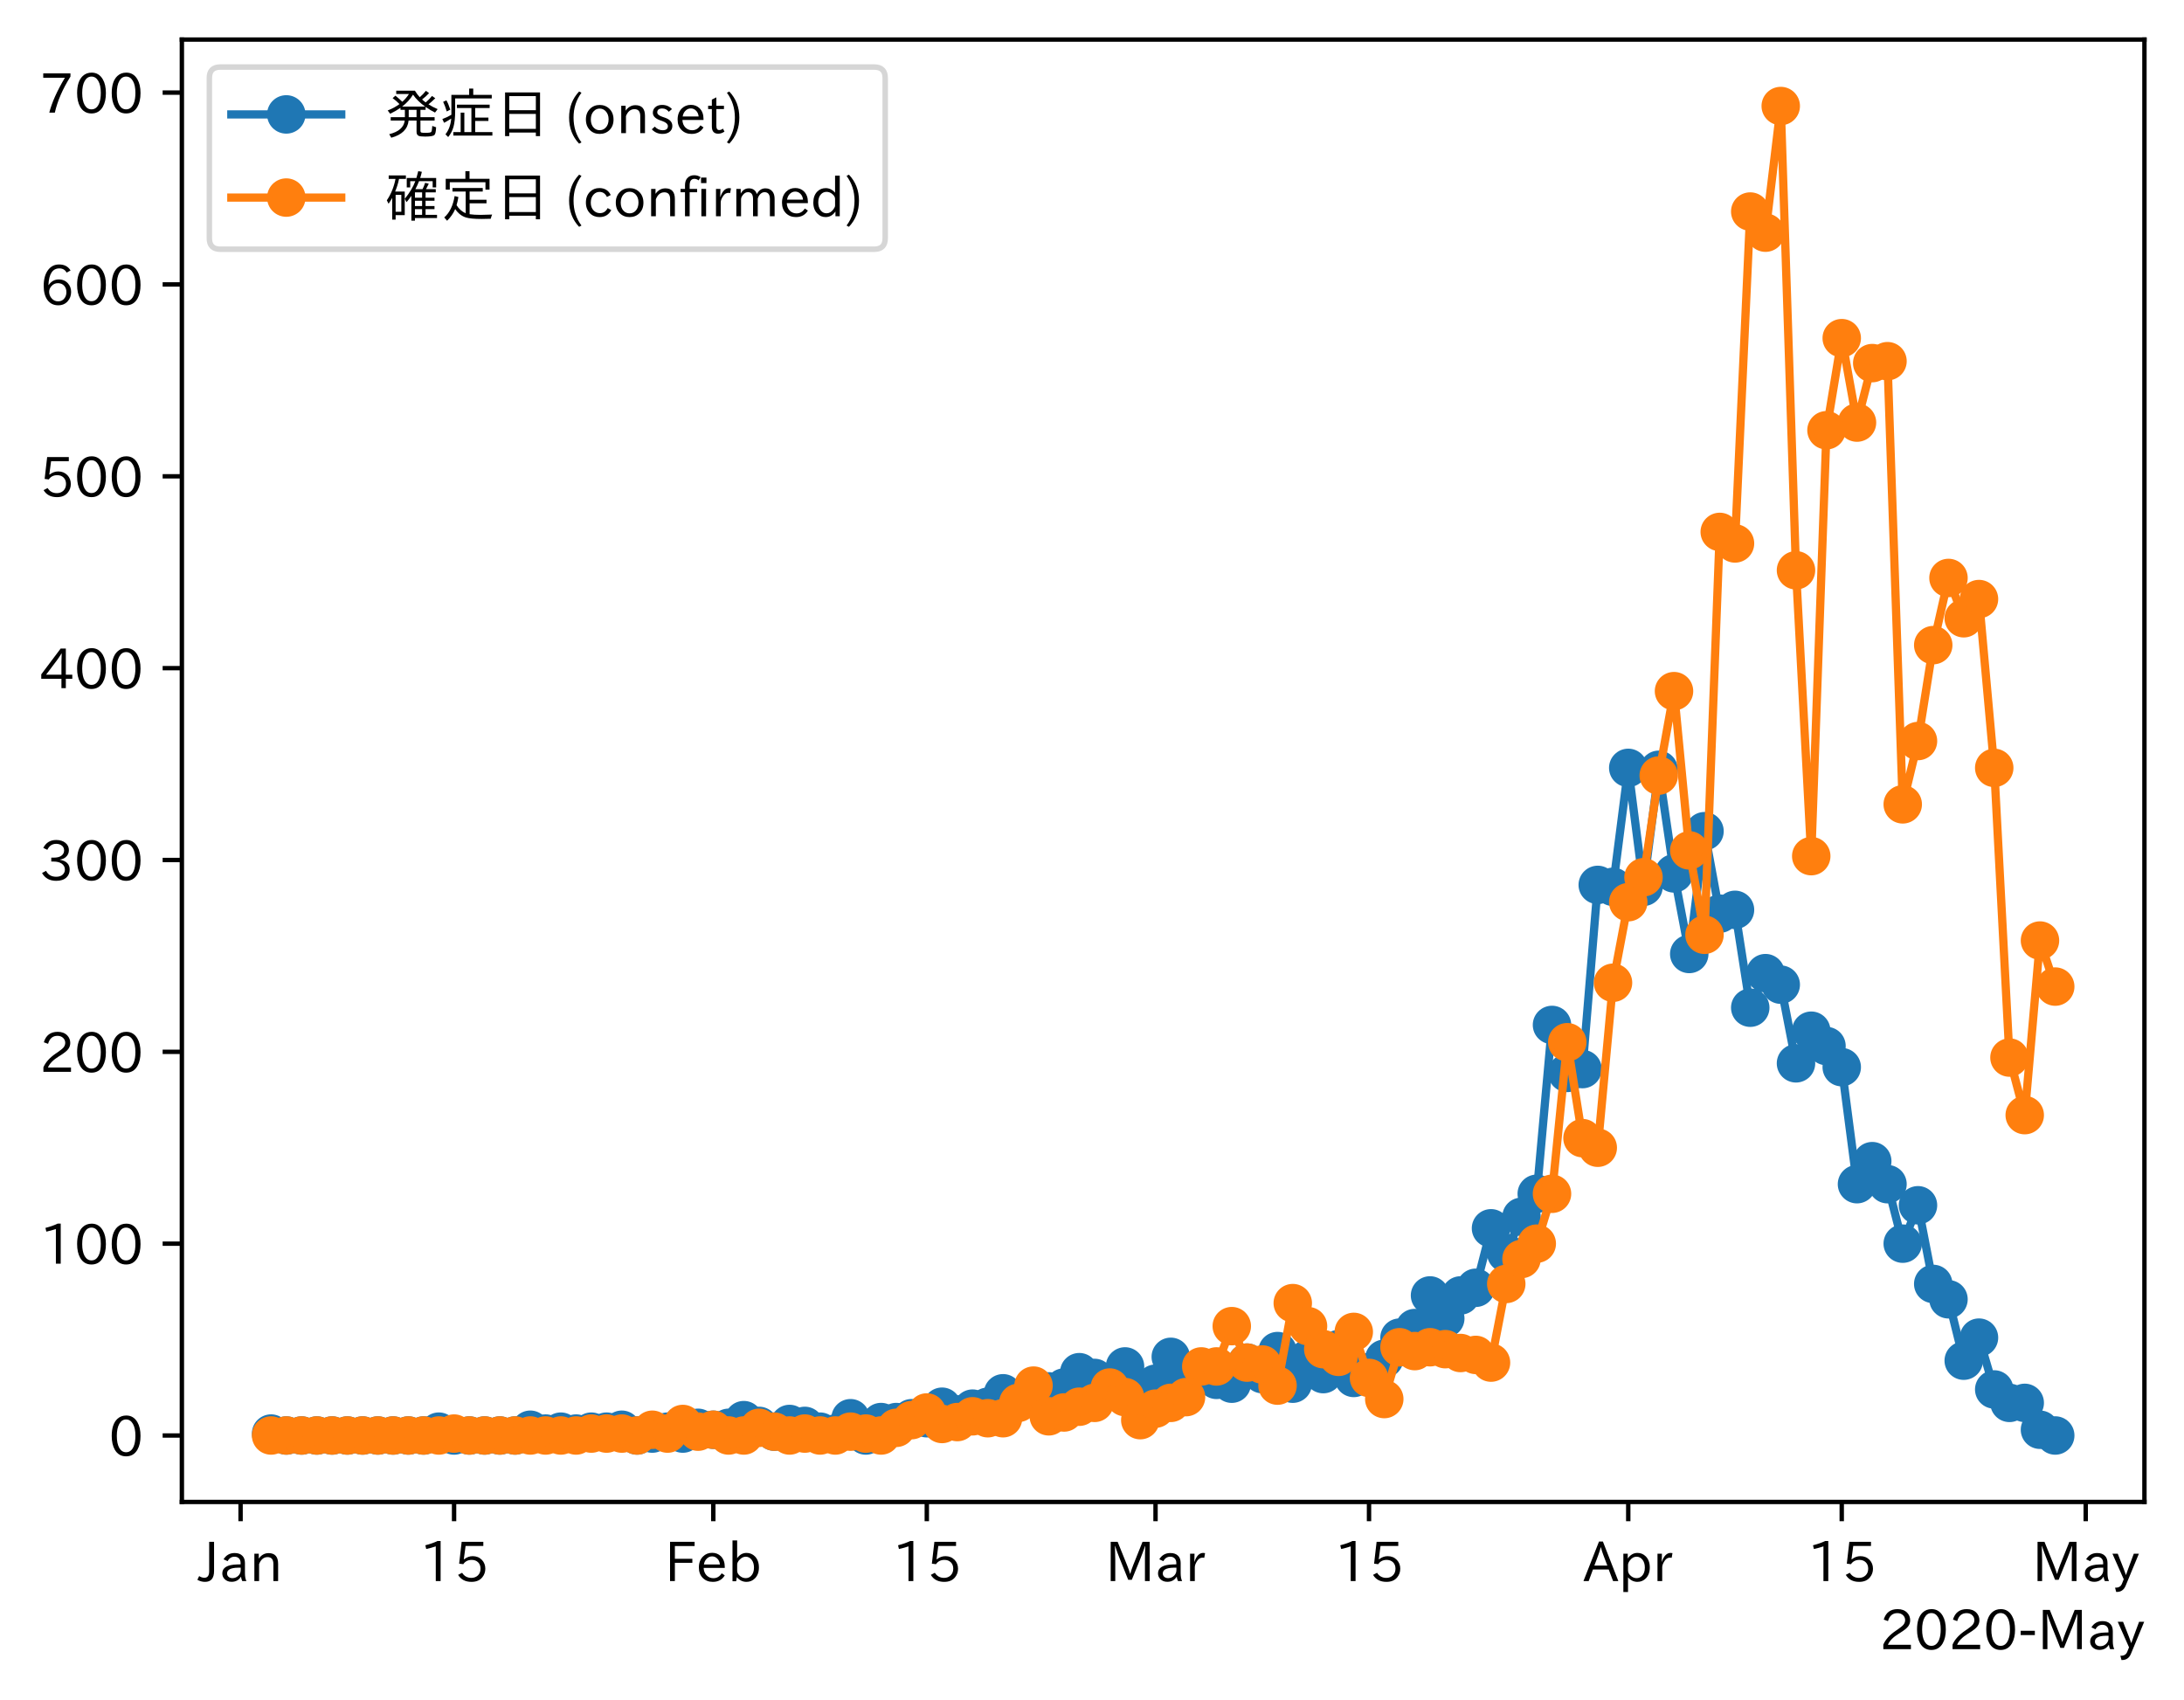 <?xml version="1.0" encoding="utf-8" standalone="no"?>
<!DOCTYPE svg PUBLIC "-//W3C//DTD SVG 1.1//EN"
  "http://www.w3.org/Graphics/SVG/1.1/DTD/svg11.dtd">
<!-- Created with matplotlib (https://matplotlib.org/) -->
<svg height="309.293pt" version="1.1" viewBox="0 0 397.415 309.293" width="397.415pt" xmlns="http://www.w3.org/2000/svg" xmlns:xlink="http://www.w3.org/1999/xlink">
 <defs>
  <style type="text/css">
*{stroke-linecap:butt;stroke-linejoin:round;}
  </style>
 </defs>
 <g id="figure_1">
  <g id="patch_1">
   <path d="M 0 309.293 
L 397.415 309.293 
L 397.415 0 
L 0 0 
z
" style="fill:#ffffff;"/>
  </g>
  <g id="axes_1">
   <g id="patch_2">
    <path d="M 33.095 273.312 
L 390.215 273.312 
L 390.215 7.2 
L 33.095 7.2 
z
" style="fill:#ffffff;"/>
   </g>
   <g id="matplotlib.axis_1">
    <g id="xtick_1">
     <g id="line2d_1">
      <defs>
       <path d="M 0 0 
L 0 3.5 
" id="me940fce3ab" style="stroke:#000000;stroke-width:0.8;"/>
      </defs>
      <g>
       <use style="stroke:#000000;stroke-width:0.8;" x="43.778" xlink:href="#me940fce3ab" y="273.312"/>
      </g>
     </g>
     <g id="text_1">
      <!-- Jan -->
      <defs>
       <path d="M 28.422 72.406 
L 28.422 19.281 
Q 28.422 -0.484 11.922 -0.484 
Q 4.734 -0.484 -1.953 3.266 
L 1.312 10.062 
Q 5.906 6.984 10.844 6.984 
Q 19.531 6.984 19.531 18.797 
L 19.531 72.406 
z
" id="IPAexGothic-74"/>
       <path d="M 49.312 0.984 
L 41.75 0.984 
Q 39.984 4.734 39.547 8.688 
L 39.203 8.688 
Q 33.547 -0.391 22.312 -0.391 
Q 14.594 -0.391 9.719 4.5 
Q 5.422 8.797 5.422 14.984 
Q 5.422 30.422 32.031 31.203 
L 38.719 31.391 
L 38.719 33.984 
Q 38.719 39.203 35.75 42.188 
Q 32.625 45.312 27.734 45.312 
Q 19.344 45.312 15.141 37.156 
L 7.719 40.578 
Q 14.656 52 27.938 52 
Q 37.109 52 42.047 46.875 
Q 46.625 42.281 46.625 33.891 
L 46.625 15.578 
Q 46.625 6.25 49.312 0.984 
z
M 38.922 25.391 
L 33.453 25.297 
Q 14.109 24.859 14.109 14.891 
Q 14.109 11.375 16.406 9.078 
Q 19.234 6.297 23.828 6.297 
Q 30.219 6.297 34.906 10.984 
Q 38.922 15.141 38.922 21 
z
" id="IPAexGothic-97"/>
       <path d="M 52 0.984 
L 43.406 0.984 
L 43.406 31.891 
Q 43.406 44.578 32.906 44.578 
Q 22.312 44.578 17.391 31.891 
L 17.391 0.984 
L 8.797 0.984 
L 8.797 50.781 
L 16.797 50.781 
L 16.797 41.797 
Q 23.828 51.812 34.719 51.812 
Q 52 51.812 52 32.375 
z
" id="IPAexGothic-110"/>
      </defs>
      <g transform="translate(36.11 287.803)scale(0.1 -0.1)">
       <use xlink:href="#IPAexGothic-74"/>
       <use x="37.988" xlink:href="#IPAexGothic-97"/>
       <use x="92.969" xlink:href="#IPAexGothic-110"/>
      </g>
     </g>
    </g>
    <g id="xtick_2">
     <g id="line2d_2">
      <g>
       <use style="stroke:#000000;stroke-width:0.8;" x="82.626" xlink:href="#me940fce3ab" y="273.312"/>
      </g>
     </g>
     <g id="text_2">
      <!-- 15 -->
      <defs>
       <path d="M 38.484 0.984 
L 29.688 0.984 
L 29.688 64.109 
Q 21.438 61.281 12.312 59.328 
L 10.688 66.109 
Q 23.734 69.391 32.906 73.922 
L 38.484 73.922 
z
" id="IPAexGothic-49"/>
       <path d="M 18.406 40.672 
Q 25.531 46.297 33.938 46.297 
Q 44 46.297 50.641 39.5 
Q 56.844 33.016 56.844 23.391 
Q 56.844 14.656 51.516 8.016 
Q 44.828 -0.484 31.734 -0.484 
Q 14.984 -0.484 7.328 12.25 
L 14.656 16.062 
Q 20.453 6.781 31.453 6.781 
Q 38.531 6.781 43.266 11.188 
Q 48.141 15.828 48.141 23.484 
Q 48.141 30.719 43.844 35.016 
Q 39.359 39.5 32.125 39.5 
Q 21.969 39.5 16.75 31.688 
L 9.234 32.672 
L 13.812 72.406 
L 53.219 72.406 
L 53.219 64.891 
L 20.953 64.891 
L 17.719 40.672 
z
" id="IPAexGothic-53"/>
      </defs>
      <g transform="translate(76.328 287.803)scale(0.1 -0.1)">
       <use xlink:href="#IPAexGothic-49"/>
       <use x="62.988" xlink:href="#IPAexGothic-53"/>
      </g>
     </g>
    </g>
    <g id="xtick_3">
     <g id="line2d_3">
      <g>
       <use style="stroke:#000000;stroke-width:0.8;" x="129.798" xlink:href="#me940fce3ab" y="273.312"/>
      </g>
     </g>
     <g id="text_3">
      <!-- Feb -->
      <defs>
       <path d="M 54.203 64.703 
L 18.312 64.703 
L 18.312 41.5 
L 50.094 41.5 
L 50.094 34.188 
L 18.312 34.188 
L 18.312 0.984 
L 9.516 0.984 
L 9.516 72.406 
L 54.203 72.406 
z
" id="IPAexGothic-70"/>
       <path d="M 13.484 24.906 
Q 13.922 16.266 18.891 11.281 
Q 23.969 6.203 31.203 6.203 
Q 40.719 6.203 46.297 15.094 
L 51.906 11.375 
Q 44.828 -0.484 30.172 -0.484 
Q 19.094 -0.484 11.969 6.594 
Q 4.781 13.812 4.781 25.641 
Q 4.781 38.188 12.312 45.703 
Q 19 52.391 29 52.391 
Q 38.422 52.391 44.781 46.188 
Q 51.906 38.969 51.906 26.906 
L 51.906 24.906 
z
M 43.062 31.203 
Q 42.328 37.984 38.281 41.891 
Q 34.281 45.906 28.812 45.906 
Q 22.469 45.906 17.969 40.484 
Q 14.891 36.812 13.969 31.203 
z
" id="IPAexGothic-101"/>
       <path d="M 17.578 42.672 
Q 24.219 52.203 34.672 52.203 
Q 43.562 52.203 49.859 45.906 
Q 57.172 38.578 57.172 25.688 
Q 57.172 13.094 49.859 5.812 
Q 43.562 -0.484 34.469 -0.484 
Q 24.359 -0.484 17 8.062 
L 15.766 0.688 
L 9.078 0.688 
L 9.078 74.906 
L 17.578 74.906 
z
M 17.578 31.203 
L 17.578 19.578 
Q 17.578 13.875 23.875 9.375 
Q 28.172 6.297 33.109 6.297 
Q 38.875 6.297 42.875 10.297 
Q 48.188 15.766 48.188 25.484 
Q 48.188 34.281 43.797 39.891 
Q 39.453 45.312 33.203 45.312 
Q 27.484 45.312 22.469 40.281 
Q 17.578 35.406 17.578 31.203 
z
" id="IPAexGothic-98"/>
      </defs>
      <g transform="translate(120.975 287.803)scale(0.1 -0.1)">
       <use xlink:href="#IPAexGothic-70"/>
       <use x="57.178" xlink:href="#IPAexGothic-101"/>
       <use x="114.062" xlink:href="#IPAexGothic-98"/>
      </g>
     </g>
    </g>
    <g id="xtick_4">
     <g id="line2d_4">
      <g>
       <use style="stroke:#000000;stroke-width:0.8;" x="168.646" xlink:href="#me940fce3ab" y="273.312"/>
      </g>
     </g>
     <g id="text_4">
      <!-- 15 -->
      <g transform="translate(162.347 287.803)scale(0.1 -0.1)">
       <use xlink:href="#IPAexGothic-49"/>
       <use x="62.988" xlink:href="#IPAexGothic-53"/>
      </g>
     </g>
    </g>
    <g id="xtick_5">
     <g id="line2d_5">
      <g>
       <use style="stroke:#000000;stroke-width:0.8;" x="210.268" xlink:href="#me940fce3ab" y="273.312"/>
      </g>
     </g>
     <g id="text_5">
      <!-- Mar -->
      <defs>
       <path d="M 80.422 0.984 
L 71.828 0.984 
L 71.828 39.594 
Q 71.828 51.266 72.406 64.594 
L 72.016 64.594 
Q 68.062 53.266 63.531 41.797 
L 47.906 3.266 
L 41.406 3.266 
L 25.641 42.578 
Q 20.75 54.781 17.625 64.703 
L 17.234 64.703 
Q 17.828 48.922 17.828 39.891 
L 17.828 0.984 
L 9.516 0.984 
L 9.516 72.406 
L 22.125 72.406 
L 39.109 30.375 
Q 42.141 23 44.828 14.156 
L 45.125 14.156 
Q 47.312 22.125 50.531 30.172 
L 67.438 72.406 
L 80.422 72.406 
z
" id="IPAexGothic-77"/>
       <path d="M 36.078 51.812 
L 34.578 43.266 
Q 32.906 43.609 31.594 43.609 
Q 25.828 43.609 22.078 38.188 
Q 17.391 31.344 17.391 26.172 
L 17.391 0.984 
L 8.797 0.984 
L 8.797 50.781 
L 16.891 50.781 
L 16.5 35.984 
L 16.703 35.984 
Q 22.219 52.203 32.766 52.203 
Q 34.469 52.203 36.078 51.812 
z
" id="IPAexGothic-114"/>
      </defs>
      <g transform="translate(201.159 287.803)scale(0.1 -0.1)">
       <use xlink:href="#IPAexGothic-77"/>
       <use x="90.186" xlink:href="#IPAexGothic-97"/>
       <use x="145.166" xlink:href="#IPAexGothic-114"/>
      </g>
     </g>
    </g>
    <g id="xtick_6">
     <g id="line2d_6">
      <g>
       <use style="stroke:#000000;stroke-width:0.8;" x="249.115" xlink:href="#me940fce3ab" y="273.312"/>
      </g>
     </g>
     <g id="text_6">
      <!-- 15 -->
      <g transform="translate(242.817 287.803)scale(0.1 -0.1)">
       <use xlink:href="#IPAexGothic-49"/>
       <use x="62.988" xlink:href="#IPAexGothic-53"/>
      </g>
     </g>
    </g>
    <g id="xtick_7">
     <g id="line2d_7">
      <g>
       <use style="stroke:#000000;stroke-width:0.8;" x="296.287" xlink:href="#me940fce3ab" y="273.312"/>
      </g>
     </g>
     <g id="text_7">
      <!-- Apr -->
      <defs>
       <path d="M 63.375 0.984 
L 53.812 0.984 
L 45.906 22.016 
L 17.188 22.016 
L 9.422 0.984 
L -0.094 0.984 
L 28.219 72.906 
L 35.297 72.906 
z
M 43.406 29.109 
L 36.188 48.094 
Q 33.203 56.062 31.688 62.5 
L 31.391 62.5 
Q 29.641 55.672 26.812 48.094 
L 19.734 29.109 
z
" id="IPAexGothic-65"/>
       <path d="M 16.797 42 
Q 23.828 52.203 34.469 52.203 
Q 43.266 52.203 49.562 45.906 
Q 56.891 38.578 56.891 25.688 
Q 56.891 13.141 49.656 5.812 
Q 43.359 -0.484 34.375 -0.484 
Q 24.516 -0.484 17.281 7.766 
L 17.281 -19 
L 8.797 -19 
L 8.797 50.781 
L 16.797 50.781 
z
M 17.281 30.469 
L 17.281 20.172 
Q 17.281 14.016 23.688 9.375 
Q 27.984 6.297 32.906 6.297 
Q 38.578 6.297 42.578 10.297 
Q 47.906 15.578 47.906 25.484 
Q 47.906 34.375 43.5 39.984 
Q 39.109 45.312 32.812 45.312 
Q 25.875 45.312 20.906 38.812 
Q 17.281 34.125 17.281 30.469 
z
" id="IPAexGothic-112"/>
      </defs>
      <g transform="translate(288.145 287.803)scale(0.1 -0.1)">
       <use xlink:href="#IPAexGothic-65"/>
       <use x="63.721" xlink:href="#IPAexGothic-112"/>
       <use x="125.83" xlink:href="#IPAexGothic-114"/>
      </g>
     </g>
    </g>
    <g id="xtick_8">
     <g id="line2d_8">
      <g>
       <use style="stroke:#000000;stroke-width:0.8;" x="335.135" xlink:href="#me940fce3ab" y="273.312"/>
      </g>
     </g>
     <g id="text_8">
      <!-- 15 -->
      <g transform="translate(328.837 287.803)scale(0.1 -0.1)">
       <use xlink:href="#IPAexGothic-49"/>
       <use x="62.988" xlink:href="#IPAexGothic-53"/>
      </g>
     </g>
    </g>
    <g id="xtick_9">
     <g id="line2d_9">
      <g>
       <use style="stroke:#000000;stroke-width:0.8;" x="379.532" xlink:href="#me940fce3ab" y="273.312"/>
      </g>
     </g>
     <g id="text_9">
      <!-- May -->
      <defs>
       <path d="M 48.781 50.781 
L 24.609 -7.625 
Q 19.969 -18.797 8.594 -18.797 
L 7.469 -18.797 
L 5.375 -10.984 
L 6.984 -10.984 
Q 15.141 -10.984 17.969 -3.719 
L 21.188 4.297 
L 0.594 50.781 
L 10.297 50.781 
L 21.297 22.797 
Q 23.875 16.016 25.094 12.203 
L 25.391 12.203 
Q 27.344 18.266 29.109 22.797 
L 39.5 50.781 
z
" id="IPAexGothic-121"/>
      </defs>
      <g transform="translate(369.813 287.803)scale(0.1 -0.1)">
       <use xlink:href="#IPAexGothic-77"/>
       <use x="90.186" xlink:href="#IPAexGothic-97"/>
       <use x="145.166" xlink:href="#IPAexGothic-121"/>
      </g>
     </g>
    </g>
    <g id="text_10">
     <!-- 2020-May -->
     <defs>
      <path d="M 57.172 0.984 
L 6.984 0.984 
L 6.984 9.281 
Q 12.891 23.047 29.594 34.422 
L 32.375 36.281 
Q 40.922 42.141 43.609 45.406 
Q 46.688 49.266 46.688 53.812 
Q 46.688 58.938 43.062 62.547 
Q 39.062 66.547 32.562 66.547 
Q 19.531 66.547 15.484 52 
L 7.766 54.781 
Q 13.328 73.828 33.062 73.828 
Q 43.844 73.828 50.25 67.438 
Q 55.859 61.672 55.859 53.516 
Q 55.859 47.469 52.25 42.531 
Q 48.922 37.75 36.969 30.281 
L 34.859 29 
Q 19.625 19.578 15.281 8.891 
L 57.172 8.891 
z
" id="IPAexGothic-50"/>
      <path d="M 31.844 73.828 
Q 45.016 73.828 52.094 61.625 
Q 57.719 51.953 57.719 36.625 
Q 57.719 21.438 52.094 11.578 
Q 45.125 -0.484 31.5 -0.484 
Q 17.922 -0.484 10.938 11.578 
Q 5.328 21.438 5.328 36.719 
Q 5.328 58.016 15.625 67.719 
Q 22.172 73.828 31.844 73.828 
z
M 31.5 66.656 
Q 23.688 66.656 19.188 58.734 
Q 14.594 50.734 14.594 36.625 
Q 14.594 22.75 19.094 14.797 
Q 23.641 6.984 31.5 6.984 
Q 40.922 6.984 45.453 18.016 
Q 48.438 25.344 48.438 37.109 
Q 48.438 50.875 43.844 58.734 
Q 39.203 66.656 31.5 66.656 
z
" id="IPAexGothic-48"/>
      <path d="M 30.766 26.609 
L 4.984 26.609 
L 4.984 34.422 
L 30.766 34.422 
z
" id="IPAexGothic-45"/>
     </defs>
     <g transform="translate(342.003 300.193)scale(0.1 -0.1)">
      <use xlink:href="#IPAexGothic-50"/>
      <use x="62.988" xlink:href="#IPAexGothic-48"/>
      <use x="125.977" xlink:href="#IPAexGothic-50"/>
      <use x="188.965" xlink:href="#IPAexGothic-48"/>
      <use x="251.953" xlink:href="#IPAexGothic-45"/>
      <use x="287.744" xlink:href="#IPAexGothic-77"/>
      <use x="377.93" xlink:href="#IPAexGothic-97"/>
      <use x="432.91" xlink:href="#IPAexGothic-121"/>
     </g>
    </g>
   </g>
   <g id="matplotlib.axis_2">
    <g id="ytick_1">
     <g id="line2d_10">
      <defs>
       <path d="M 0 0 
L -3.5 0 
" id="m1f4acbfd61" style="stroke:#000000;stroke-width:0.8;"/>
      </defs>
      <g>
       <use style="stroke:#000000;stroke-width:0.8;" x="33.095" xlink:href="#m1f4acbfd61" y="261.216"/>
      </g>
     </g>
     <g id="text_11">
      <!-- 0 -->
      <g transform="translate(19.797 264.961)scale(0.1 -0.1)">
       <use xlink:href="#IPAexGothic-48"/>
      </g>
     </g>
    </g>
    <g id="ytick_2">
     <g id="line2d_11">
      <g>
       <use style="stroke:#000000;stroke-width:0.8;" x="33.095" xlink:href="#m1f4acbfd61" y="226.307"/>
      </g>
     </g>
     <g id="text_12">
      <!-- 100 -->
      <g transform="translate(7.2 230.052)scale(0.1 -0.1)">
       <use xlink:href="#IPAexGothic-49"/>
       <use x="62.988" xlink:href="#IPAexGothic-48"/>
       <use x="125.977" xlink:href="#IPAexGothic-48"/>
      </g>
     </g>
    </g>
    <g id="ytick_3">
     <g id="line2d_12">
      <g>
       <use style="stroke:#000000;stroke-width:0.8;" x="33.095" xlink:href="#m1f4acbfd61" y="191.398"/>
      </g>
     </g>
     <g id="text_13">
      <!-- 200 -->
      <g transform="translate(7.2 195.143)scale(0.1 -0.1)">
       <use xlink:href="#IPAexGothic-50"/>
       <use x="62.988" xlink:href="#IPAexGothic-48"/>
       <use x="125.977" xlink:href="#IPAexGothic-48"/>
      </g>
     </g>
    </g>
    <g id="ytick_4">
     <g id="line2d_13">
      <g>
       <use style="stroke:#000000;stroke-width:0.8;" x="33.095" xlink:href="#m1f4acbfd61" y="156.489"/>
      </g>
     </g>
     <g id="text_14">
      <!-- 300 -->
      <defs>
       <path d="M 37.203 37.797 
Q 54.781 34.625 54.781 19.969 
Q 54.781 11.188 48.875 5.562 
Q 42.328 -0.484 30.375 -0.484 
Q 12.453 -0.484 4.5 13.766 
L 11.812 17.672 
Q 17.328 6.891 30.281 6.891 
Q 37.891 6.891 42.094 10.797 
Q 46.094 14.5 46.094 20.172 
Q 46.094 26.859 40.094 30.906 
Q 34.625 34.578 25.688 34.578 
L 21.297 34.578 
L 21.297 41.703 
L 25.875 41.703 
Q 34.859 41.703 39.594 45.125 
Q 44.672 48.734 44.672 54.828 
Q 44.672 61.469 38.969 64.656 
Q 35.297 66.844 30.172 66.844 
Q 19.344 66.844 14.109 55.906 
L 6.781 59.422 
Q 14.016 73.828 30.281 73.828 
Q 40.578 73.828 46.969 68.656 
Q 53.375 63.578 53.375 55.219 
Q 53.375 47.312 47.172 42.281 
Q 43.172 39.062 37.203 38.188 
z
" id="IPAexGothic-51"/>
      </defs>
      <g transform="translate(7.2 160.234)scale(0.1 -0.1)">
       <use xlink:href="#IPAexGothic-51"/>
       <use x="62.988" xlink:href="#IPAexGothic-48"/>
       <use x="125.977" xlink:href="#IPAexGothic-48"/>
      </g>
     </g>
    </g>
    <g id="ytick_5">
     <g id="line2d_14">
      <g>
       <use style="stroke:#000000;stroke-width:0.8;" x="33.095" xlink:href="#m1f4acbfd61" y="121.58"/>
      </g>
     </g>
     <g id="text_15">
      <!-- 400 -->
      <defs>
       <path d="M 59.578 18.109 
L 47.797 18.109 
L 47.797 0.984 
L 39.797 0.984 
L 39.797 18.109 
L 3.078 18.109 
L 3.078 26.125 
L 38.375 73.094 
L 47.797 73.094 
L 47.797 25.531 
L 59.578 25.531 
z
M 40.281 64.203 
L 39.984 64.203 
Q 35.594 57.125 31.297 51.312 
L 11.859 25.531 
L 39.797 25.531 
L 39.797 49.125 
Q 39.797 54.391 40.281 64.203 
z
" id="IPAexGothic-52"/>
      </defs>
      <g transform="translate(7.2 125.325)scale(0.1 -0.1)">
       <use xlink:href="#IPAexGothic-52"/>
       <use x="62.988" xlink:href="#IPAexGothic-48"/>
       <use x="125.977" xlink:href="#IPAexGothic-48"/>
      </g>
     </g>
    </g>
    <g id="ytick_6">
     <g id="line2d_15">
      <g>
       <use style="stroke:#000000;stroke-width:0.8;" x="33.095" xlink:href="#m1f4acbfd61" y="86.671"/>
      </g>
     </g>
     <g id="text_16">
      <!-- 500 -->
      <g transform="translate(7.2 90.416)scale(0.1 -0.1)">
       <use xlink:href="#IPAexGothic-53"/>
       <use x="62.988" xlink:href="#IPAexGothic-48"/>
       <use x="125.977" xlink:href="#IPAexGothic-48"/>
      </g>
     </g>
    </g>
    <g id="ytick_7">
     <g id="line2d_16">
      <g>
       <use style="stroke:#000000;stroke-width:0.8;" x="33.095" xlink:href="#m1f4acbfd61" y="51.761"/>
      </g>
     </g>
     <g id="text_17">
      <!-- 600 -->
      <defs>
       <path d="M 16.5 36.375 
Q 23.578 46.578 34.906 46.578 
Q 45.406 46.578 51.812 39.266 
Q 57.422 32.906 57.422 23.781 
Q 57.422 13.812 51.125 6.781 
Q 44.578 -0.484 34.031 -0.484 
Q 21.484 -0.484 14.406 9.078 
Q 7.516 18.406 7.516 34.812 
Q 7.516 53.516 15.828 64.203 
Q 23.344 73.828 35.5 73.828 
Q 49.859 73.828 56.391 62.891 
L 49.219 58.984 
Q 45.219 66.656 35.938 66.656 
Q 17.484 66.656 16.109 36.375 
z
M 33.453 39.797 
Q 26.312 39.797 21.625 34.469 
Q 17.438 29.688 17.438 24.078 
Q 17.438 18.062 21.141 13.188 
Q 26.125 6.688 33.734 6.688 
Q 41.703 6.688 45.953 13.188 
Q 48.828 17.625 48.828 23.484 
Q 48.828 30.375 45.016 34.812 
Q 40.625 39.797 33.453 39.797 
z
" id="IPAexGothic-54"/>
      </defs>
      <g transform="translate(7.2 55.507)scale(0.1 -0.1)">
       <use xlink:href="#IPAexGothic-54"/>
       <use x="62.988" xlink:href="#IPAexGothic-48"/>
       <use x="125.977" xlink:href="#IPAexGothic-48"/>
      </g>
     </g>
    </g>
    <g id="ytick_8">
     <g id="line2d_17">
      <g>
       <use style="stroke:#000000;stroke-width:0.8;" x="33.095" xlink:href="#m1f4acbfd61" y="16.852"/>
      </g>
     </g>
     <g id="text_18">
      <!-- 700 -->
      <defs>
       <path d="M 56.203 66.609 
Q 34.969 32.906 27.781 0.984 
L 17.672 0.984 
Q 24.703 28.656 46.094 64.5 
L 6.688 64.5 
L 6.688 72.406 
L 56.203 72.406 
z
" id="IPAexGothic-55"/>
      </defs>
      <g transform="translate(7.2 20.598)scale(0.1 -0.1)">
       <use xlink:href="#IPAexGothic-55"/>
       <use x="62.988" xlink:href="#IPAexGothic-48"/>
       <use x="125.977" xlink:href="#IPAexGothic-48"/>
      </g>
     </g>
    </g>
   </g>
   <g id="line2d_18">
    <path clip-path="url(#pc0ef3d7dae)" d="M 49.328 260.867 
L 52.103 261.216 
L 54.878 261.216 
L 57.653 261.216 
L 60.427 261.216 
L 63.202 261.216 
L 65.977 261.216 
L 68.752 261.216 
L 71.527 261.216 
L 74.301 261.216 
L 77.076 261.216 
L 79.851 260.518 
L 82.626 261.216 
L 85.401 261.216 
L 88.176 261.216 
L 90.95 261.216 
L 93.725 261.216 
L 96.5 260.169 
L 99.275 260.867 
L 102.05 260.518 
L 104.825 260.867 
L 107.599 260.518 
L 110.374 260.518 
L 113.149 260.169 
L 115.924 261.216 
L 118.699 260.867 
L 121.473 260.518 
L 124.248 260.867 
L 127.023 259.82 
L 129.798 260.169 
L 132.573 259.82 
L 135.348 258.423 
L 138.122 259.471 
L 140.897 260.518 
L 143.672 259.121 
L 146.447 259.471 
L 149.222 260.518 
L 151.997 260.867 
L 154.771 258.074 
L 157.546 261.216 
L 160.321 258.772 
L 163.096 258.772 
L 165.871 258.074 
L 168.646 258.074 
L 171.42 255.98 
L 174.195 257.376 
L 176.97 256.329 
L 179.745 255.98 
L 182.52 253.536 
L 185.294 254.932 
L 188.069 254.234 
L 190.844 253.187 
L 193.619 252.489 
L 196.394 249.696 
L 199.169 250.743 
L 201.943 252.489 
L 204.718 248.649 
L 207.493 252.489 
L 210.268 251.791 
L 213.043 246.903 
L 215.818 252.489 
L 218.592 250.045 
L 221.367 251.092 
L 224.142 251.791 
L 226.917 247.951 
L 229.692 250.045 
L 232.467 245.856 
L 235.241 251.791 
L 238.016 247.252 
L 240.791 250.045 
L 243.566 245.507 
L 246.341 250.743 
L 249.115 249.696 
L 251.89 247.252 
L 254.665 243.412 
L 257.44 241.667 
L 260.215 235.732 
L 262.99 239.921 
L 265.764 235.732 
L 268.539 234.336 
L 271.314 223.514 
L 274.089 228.052 
L 276.864 221.42 
L 279.639 217.231 
L 282.413 186.511 
L 285.188 195.238 
L 287.963 194.54 
L 290.738 161.027 
L 293.513 161.376 
L 296.287 139.732 
L 299.062 161.376 
L 301.837 140.081 
L 304.612 158.932 
L 307.387 173.594 
L 310.162 151.252 
L 312.936 166.263 
L 315.711 165.565 
L 318.486 183.369 
L 321.261 177.085 
L 324.036 179.18 
L 326.811 193.492 
L 329.585 187.558 
L 332.36 190.351 
L 335.135 194.191 
L 337.91 215.485 
L 340.685 211.296 
L 343.46 215.485 
L 346.234 226.307 
L 349.009 219.325 
L 351.784 233.638 
L 354.559 236.431 
L 357.334 247.601 
L 360.108 243.412 
L 362.883 252.838 
L 365.658 255.281 
L 368.433 255.281 
L 371.208 260.169 
L 373.983 261.216 
" style="fill:none;stroke:#1f77b4;stroke-linecap:square;stroke-width:1.5;"/>
    <defs>
     <path d="M 0 3 
C 0.796 3 1.559 2.684 2.121 2.121 
C 2.684 1.559 3 0.796 3 0 
C 3 -0.796 2.684 -1.559 2.121 -2.121 
C 1.559 -2.684 0.796 -3 0 -3 
C -0.796 -3 -1.559 -2.684 -2.121 -2.121 
C -2.684 -1.559 -3 -0.796 -3 0 
C -3 0.796 -2.684 1.559 -2.121 2.121 
C -1.559 2.684 -0.796 3 0 3 
z
" id="m18cdec1c70" style="stroke:#1f77b4;"/>
    </defs>
    <g clip-path="url(#pc0ef3d7dae)">
     <use style="fill:#1f77b4;stroke:#1f77b4;" x="49.328" xlink:href="#m18cdec1c70" y="260.867"/>
     <use style="fill:#1f77b4;stroke:#1f77b4;" x="52.103" xlink:href="#m18cdec1c70" y="261.216"/>
     <use style="fill:#1f77b4;stroke:#1f77b4;" x="54.878" xlink:href="#m18cdec1c70" y="261.216"/>
     <use style="fill:#1f77b4;stroke:#1f77b4;" x="57.653" xlink:href="#m18cdec1c70" y="261.216"/>
     <use style="fill:#1f77b4;stroke:#1f77b4;" x="60.427" xlink:href="#m18cdec1c70" y="261.216"/>
     <use style="fill:#1f77b4;stroke:#1f77b4;" x="63.202" xlink:href="#m18cdec1c70" y="261.216"/>
     <use style="fill:#1f77b4;stroke:#1f77b4;" x="65.977" xlink:href="#m18cdec1c70" y="261.216"/>
     <use style="fill:#1f77b4;stroke:#1f77b4;" x="68.752" xlink:href="#m18cdec1c70" y="261.216"/>
     <use style="fill:#1f77b4;stroke:#1f77b4;" x="71.527" xlink:href="#m18cdec1c70" y="261.216"/>
     <use style="fill:#1f77b4;stroke:#1f77b4;" x="74.301" xlink:href="#m18cdec1c70" y="261.216"/>
     <use style="fill:#1f77b4;stroke:#1f77b4;" x="77.076" xlink:href="#m18cdec1c70" y="261.216"/>
     <use style="fill:#1f77b4;stroke:#1f77b4;" x="79.851" xlink:href="#m18cdec1c70" y="260.518"/>
     <use style="fill:#1f77b4;stroke:#1f77b4;" x="82.626" xlink:href="#m18cdec1c70" y="261.216"/>
     <use style="fill:#1f77b4;stroke:#1f77b4;" x="85.401" xlink:href="#m18cdec1c70" y="261.216"/>
     <use style="fill:#1f77b4;stroke:#1f77b4;" x="88.176" xlink:href="#m18cdec1c70" y="261.216"/>
     <use style="fill:#1f77b4;stroke:#1f77b4;" x="90.95" xlink:href="#m18cdec1c70" y="261.216"/>
     <use style="fill:#1f77b4;stroke:#1f77b4;" x="93.725" xlink:href="#m18cdec1c70" y="261.216"/>
     <use style="fill:#1f77b4;stroke:#1f77b4;" x="96.5" xlink:href="#m18cdec1c70" y="260.169"/>
     <use style="fill:#1f77b4;stroke:#1f77b4;" x="99.275" xlink:href="#m18cdec1c70" y="260.867"/>
     <use style="fill:#1f77b4;stroke:#1f77b4;" x="102.05" xlink:href="#m18cdec1c70" y="260.518"/>
     <use style="fill:#1f77b4;stroke:#1f77b4;" x="104.825" xlink:href="#m18cdec1c70" y="260.867"/>
     <use style="fill:#1f77b4;stroke:#1f77b4;" x="107.599" xlink:href="#m18cdec1c70" y="260.518"/>
     <use style="fill:#1f77b4;stroke:#1f77b4;" x="110.374" xlink:href="#m18cdec1c70" y="260.518"/>
     <use style="fill:#1f77b4;stroke:#1f77b4;" x="113.149" xlink:href="#m18cdec1c70" y="260.169"/>
     <use style="fill:#1f77b4;stroke:#1f77b4;" x="115.924" xlink:href="#m18cdec1c70" y="261.216"/>
     <use style="fill:#1f77b4;stroke:#1f77b4;" x="118.699" xlink:href="#m18cdec1c70" y="260.867"/>
     <use style="fill:#1f77b4;stroke:#1f77b4;" x="121.473" xlink:href="#m18cdec1c70" y="260.518"/>
     <use style="fill:#1f77b4;stroke:#1f77b4;" x="124.248" xlink:href="#m18cdec1c70" y="260.867"/>
     <use style="fill:#1f77b4;stroke:#1f77b4;" x="127.023" xlink:href="#m18cdec1c70" y="259.82"/>
     <use style="fill:#1f77b4;stroke:#1f77b4;" x="129.798" xlink:href="#m18cdec1c70" y="260.169"/>
     <use style="fill:#1f77b4;stroke:#1f77b4;" x="132.573" xlink:href="#m18cdec1c70" y="259.82"/>
     <use style="fill:#1f77b4;stroke:#1f77b4;" x="135.348" xlink:href="#m18cdec1c70" y="258.423"/>
     <use style="fill:#1f77b4;stroke:#1f77b4;" x="138.122" xlink:href="#m18cdec1c70" y="259.471"/>
     <use style="fill:#1f77b4;stroke:#1f77b4;" x="140.897" xlink:href="#m18cdec1c70" y="260.518"/>
     <use style="fill:#1f77b4;stroke:#1f77b4;" x="143.672" xlink:href="#m18cdec1c70" y="259.121"/>
     <use style="fill:#1f77b4;stroke:#1f77b4;" x="146.447" xlink:href="#m18cdec1c70" y="259.471"/>
     <use style="fill:#1f77b4;stroke:#1f77b4;" x="149.222" xlink:href="#m18cdec1c70" y="260.518"/>
     <use style="fill:#1f77b4;stroke:#1f77b4;" x="151.997" xlink:href="#m18cdec1c70" y="260.867"/>
     <use style="fill:#1f77b4;stroke:#1f77b4;" x="154.771" xlink:href="#m18cdec1c70" y="258.074"/>
     <use style="fill:#1f77b4;stroke:#1f77b4;" x="157.546" xlink:href="#m18cdec1c70" y="261.216"/>
     <use style="fill:#1f77b4;stroke:#1f77b4;" x="160.321" xlink:href="#m18cdec1c70" y="258.772"/>
     <use style="fill:#1f77b4;stroke:#1f77b4;" x="163.096" xlink:href="#m18cdec1c70" y="258.772"/>
     <use style="fill:#1f77b4;stroke:#1f77b4;" x="165.871" xlink:href="#m18cdec1c70" y="258.074"/>
     <use style="fill:#1f77b4;stroke:#1f77b4;" x="168.646" xlink:href="#m18cdec1c70" y="258.074"/>
     <use style="fill:#1f77b4;stroke:#1f77b4;" x="171.42" xlink:href="#m18cdec1c70" y="255.98"/>
     <use style="fill:#1f77b4;stroke:#1f77b4;" x="174.195" xlink:href="#m18cdec1c70" y="257.376"/>
     <use style="fill:#1f77b4;stroke:#1f77b4;" x="176.97" xlink:href="#m18cdec1c70" y="256.329"/>
     <use style="fill:#1f77b4;stroke:#1f77b4;" x="179.745" xlink:href="#m18cdec1c70" y="255.98"/>
     <use style="fill:#1f77b4;stroke:#1f77b4;" x="182.52" xlink:href="#m18cdec1c70" y="253.536"/>
     <use style="fill:#1f77b4;stroke:#1f77b4;" x="185.294" xlink:href="#m18cdec1c70" y="254.932"/>
     <use style="fill:#1f77b4;stroke:#1f77b4;" x="188.069" xlink:href="#m18cdec1c70" y="254.234"/>
     <use style="fill:#1f77b4;stroke:#1f77b4;" x="190.844" xlink:href="#m18cdec1c70" y="253.187"/>
     <use style="fill:#1f77b4;stroke:#1f77b4;" x="193.619" xlink:href="#m18cdec1c70" y="252.489"/>
     <use style="fill:#1f77b4;stroke:#1f77b4;" x="196.394" xlink:href="#m18cdec1c70" y="249.696"/>
     <use style="fill:#1f77b4;stroke:#1f77b4;" x="199.169" xlink:href="#m18cdec1c70" y="250.743"/>
     <use style="fill:#1f77b4;stroke:#1f77b4;" x="201.943" xlink:href="#m18cdec1c70" y="252.489"/>
     <use style="fill:#1f77b4;stroke:#1f77b4;" x="204.718" xlink:href="#m18cdec1c70" y="248.649"/>
     <use style="fill:#1f77b4;stroke:#1f77b4;" x="207.493" xlink:href="#m18cdec1c70" y="252.489"/>
     <use style="fill:#1f77b4;stroke:#1f77b4;" x="210.268" xlink:href="#m18cdec1c70" y="251.791"/>
     <use style="fill:#1f77b4;stroke:#1f77b4;" x="213.043" xlink:href="#m18cdec1c70" y="246.903"/>
     <use style="fill:#1f77b4;stroke:#1f77b4;" x="215.818" xlink:href="#m18cdec1c70" y="252.489"/>
     <use style="fill:#1f77b4;stroke:#1f77b4;" x="218.592" xlink:href="#m18cdec1c70" y="250.045"/>
     <use style="fill:#1f77b4;stroke:#1f77b4;" x="221.367" xlink:href="#m18cdec1c70" y="251.092"/>
     <use style="fill:#1f77b4;stroke:#1f77b4;" x="224.142" xlink:href="#m18cdec1c70" y="251.791"/>
     <use style="fill:#1f77b4;stroke:#1f77b4;" x="226.917" xlink:href="#m18cdec1c70" y="247.951"/>
     <use style="fill:#1f77b4;stroke:#1f77b4;" x="229.692" xlink:href="#m18cdec1c70" y="250.045"/>
     <use style="fill:#1f77b4;stroke:#1f77b4;" x="232.467" xlink:href="#m18cdec1c70" y="245.856"/>
     <use style="fill:#1f77b4;stroke:#1f77b4;" x="235.241" xlink:href="#m18cdec1c70" y="251.791"/>
     <use style="fill:#1f77b4;stroke:#1f77b4;" x="238.016" xlink:href="#m18cdec1c70" y="247.252"/>
     <use style="fill:#1f77b4;stroke:#1f77b4;" x="240.791" xlink:href="#m18cdec1c70" y="250.045"/>
     <use style="fill:#1f77b4;stroke:#1f77b4;" x="243.566" xlink:href="#m18cdec1c70" y="245.507"/>
     <use style="fill:#1f77b4;stroke:#1f77b4;" x="246.341" xlink:href="#m18cdec1c70" y="250.743"/>
     <use style="fill:#1f77b4;stroke:#1f77b4;" x="249.115" xlink:href="#m18cdec1c70" y="249.696"/>
     <use style="fill:#1f77b4;stroke:#1f77b4;" x="251.89" xlink:href="#m18cdec1c70" y="247.252"/>
     <use style="fill:#1f77b4;stroke:#1f77b4;" x="254.665" xlink:href="#m18cdec1c70" y="243.412"/>
     <use style="fill:#1f77b4;stroke:#1f77b4;" x="257.44" xlink:href="#m18cdec1c70" y="241.667"/>
     <use style="fill:#1f77b4;stroke:#1f77b4;" x="260.215" xlink:href="#m18cdec1c70" y="235.732"/>
     <use style="fill:#1f77b4;stroke:#1f77b4;" x="262.99" xlink:href="#m18cdec1c70" y="239.921"/>
     <use style="fill:#1f77b4;stroke:#1f77b4;" x="265.764" xlink:href="#m18cdec1c70" y="235.732"/>
     <use style="fill:#1f77b4;stroke:#1f77b4;" x="268.539" xlink:href="#m18cdec1c70" y="234.336"/>
     <use style="fill:#1f77b4;stroke:#1f77b4;" x="271.314" xlink:href="#m18cdec1c70" y="223.514"/>
     <use style="fill:#1f77b4;stroke:#1f77b4;" x="274.089" xlink:href="#m18cdec1c70" y="228.052"/>
     <use style="fill:#1f77b4;stroke:#1f77b4;" x="276.864" xlink:href="#m18cdec1c70" y="221.42"/>
     <use style="fill:#1f77b4;stroke:#1f77b4;" x="279.639" xlink:href="#m18cdec1c70" y="217.231"/>
     <use style="fill:#1f77b4;stroke:#1f77b4;" x="282.413" xlink:href="#m18cdec1c70" y="186.511"/>
     <use style="fill:#1f77b4;stroke:#1f77b4;" x="285.188" xlink:href="#m18cdec1c70" y="195.238"/>
     <use style="fill:#1f77b4;stroke:#1f77b4;" x="287.963" xlink:href="#m18cdec1c70" y="194.54"/>
     <use style="fill:#1f77b4;stroke:#1f77b4;" x="290.738" xlink:href="#m18cdec1c70" y="161.027"/>
     <use style="fill:#1f77b4;stroke:#1f77b4;" x="293.513" xlink:href="#m18cdec1c70" y="161.376"/>
     <use style="fill:#1f77b4;stroke:#1f77b4;" x="296.287" xlink:href="#m18cdec1c70" y="139.732"/>
     <use style="fill:#1f77b4;stroke:#1f77b4;" x="299.062" xlink:href="#m18cdec1c70" y="161.376"/>
     <use style="fill:#1f77b4;stroke:#1f77b4;" x="301.837" xlink:href="#m18cdec1c70" y="140.081"/>
     <use style="fill:#1f77b4;stroke:#1f77b4;" x="304.612" xlink:href="#m18cdec1c70" y="158.932"/>
     <use style="fill:#1f77b4;stroke:#1f77b4;" x="307.387" xlink:href="#m18cdec1c70" y="173.594"/>
     <use style="fill:#1f77b4;stroke:#1f77b4;" x="310.162" xlink:href="#m18cdec1c70" y="151.252"/>
     <use style="fill:#1f77b4;stroke:#1f77b4;" x="312.936" xlink:href="#m18cdec1c70" y="166.263"/>
     <use style="fill:#1f77b4;stroke:#1f77b4;" x="315.711" xlink:href="#m18cdec1c70" y="165.565"/>
     <use style="fill:#1f77b4;stroke:#1f77b4;" x="318.486" xlink:href="#m18cdec1c70" y="183.369"/>
     <use style="fill:#1f77b4;stroke:#1f77b4;" x="321.261" xlink:href="#m18cdec1c70" y="177.085"/>
     <use style="fill:#1f77b4;stroke:#1f77b4;" x="324.036" xlink:href="#m18cdec1c70" y="179.18"/>
     <use style="fill:#1f77b4;stroke:#1f77b4;" x="326.811" xlink:href="#m18cdec1c70" y="193.492"/>
     <use style="fill:#1f77b4;stroke:#1f77b4;" x="329.585" xlink:href="#m18cdec1c70" y="187.558"/>
     <use style="fill:#1f77b4;stroke:#1f77b4;" x="332.36" xlink:href="#m18cdec1c70" y="190.351"/>
     <use style="fill:#1f77b4;stroke:#1f77b4;" x="335.135" xlink:href="#m18cdec1c70" y="194.191"/>
     <use style="fill:#1f77b4;stroke:#1f77b4;" x="337.91" xlink:href="#m18cdec1c70" y="215.485"/>
     <use style="fill:#1f77b4;stroke:#1f77b4;" x="340.685" xlink:href="#m18cdec1c70" y="211.296"/>
     <use style="fill:#1f77b4;stroke:#1f77b4;" x="343.46" xlink:href="#m18cdec1c70" y="215.485"/>
     <use style="fill:#1f77b4;stroke:#1f77b4;" x="346.234" xlink:href="#m18cdec1c70" y="226.307"/>
     <use style="fill:#1f77b4;stroke:#1f77b4;" x="349.009" xlink:href="#m18cdec1c70" y="219.325"/>
     <use style="fill:#1f77b4;stroke:#1f77b4;" x="351.784" xlink:href="#m18cdec1c70" y="233.638"/>
     <use style="fill:#1f77b4;stroke:#1f77b4;" x="354.559" xlink:href="#m18cdec1c70" y="236.431"/>
     <use style="fill:#1f77b4;stroke:#1f77b4;" x="357.334" xlink:href="#m18cdec1c70" y="247.601"/>
     <use style="fill:#1f77b4;stroke:#1f77b4;" x="360.108" xlink:href="#m18cdec1c70" y="243.412"/>
     <use style="fill:#1f77b4;stroke:#1f77b4;" x="362.883" xlink:href="#m18cdec1c70" y="252.838"/>
     <use style="fill:#1f77b4;stroke:#1f77b4;" x="365.658" xlink:href="#m18cdec1c70" y="255.281"/>
     <use style="fill:#1f77b4;stroke:#1f77b4;" x="368.433" xlink:href="#m18cdec1c70" y="255.281"/>
     <use style="fill:#1f77b4;stroke:#1f77b4;" x="371.208" xlink:href="#m18cdec1c70" y="260.169"/>
     <use style="fill:#1f77b4;stroke:#1f77b4;" x="373.983" xlink:href="#m18cdec1c70" y="261.216"/>
    </g>
   </g>
   <g id="line2d_19">
    <path clip-path="url(#pc0ef3d7dae)" d="M 49.328 261.216 
L 52.103 261.216 
L 54.878 261.216 
L 57.653 261.216 
L 60.427 261.216 
L 63.202 261.216 
L 65.977 261.216 
L 68.752 261.216 
L 71.527 261.216 
L 74.301 261.216 
L 77.076 261.216 
L 79.851 261.216 
L 82.626 260.867 
L 85.401 261.216 
L 88.176 261.216 
L 90.95 261.216 
L 93.725 261.216 
L 96.5 261.216 
L 99.275 261.216 
L 102.05 261.216 
L 104.825 261.216 
L 107.599 260.867 
L 110.374 260.867 
L 113.149 260.867 
L 115.924 261.216 
L 118.699 260.169 
L 121.473 260.867 
L 124.248 259.121 
L 127.023 260.518 
L 129.798 260.169 
L 132.573 261.216 
L 135.348 261.216 
L 138.122 259.82 
L 140.897 260.518 
L 143.672 261.216 
L 146.447 260.867 
L 149.222 261.216 
L 151.997 261.216 
L 154.771 260.518 
L 157.546 260.867 
L 160.321 261.216 
L 163.096 259.82 
L 165.871 258.423 
L 168.646 257.027 
L 171.42 259.121 
L 174.195 258.772 
L 176.97 257.725 
L 179.745 258.074 
L 182.52 258.074 
L 185.294 255.281 
L 188.069 252.14 
L 190.844 257.725 
L 193.619 257.027 
L 196.394 255.98 
L 199.169 255.281 
L 201.943 252.489 
L 204.718 254.234 
L 207.493 258.423 
L 210.268 256.329 
L 213.043 255.281 
L 215.818 254.234 
L 218.592 248.649 
L 221.367 248.649 
L 224.142 241.318 
L 226.917 247.951 
L 229.692 248.3 
L 232.467 252.14 
L 235.241 237.129 
L 238.016 241.318 
L 240.791 245.507 
L 243.566 246.903 
L 246.341 242.365 
L 249.115 250.743 
L 251.89 254.583 
L 254.665 245.158 
L 257.44 245.856 
L 260.215 245.158 
L 262.99 245.507 
L 265.764 246.205 
L 268.539 246.554 
L 271.314 247.951 
L 274.089 233.638 
L 276.864 229.1 
L 279.639 226.307 
L 282.413 217.231 
L 285.188 189.652 
L 287.963 207.107 
L 290.738 208.852 
L 293.513 178.831 
L 296.287 164.169 
L 299.062 159.631 
L 301.837 141.129 
L 304.612 125.769 
L 307.387 154.743 
L 310.162 170.103 
L 312.936 96.794 
L 315.711 98.889 
L 318.486 38.496 
L 321.261 42.336 
L 324.036 19.296 
L 326.811 103.776 
L 329.585 155.791 
L 332.36 78.292 
L 335.135 61.536 
L 337.91 76.896 
L 340.685 66.074 
L 343.46 65.725 
L 346.234 146.365 
L 349.009 134.845 
L 351.784 117.391 
L 354.559 105.172 
L 357.334 112.503 
L 360.108 109.012 
L 362.883 139.732 
L 365.658 192.445 
L 368.433 202.918 
L 371.208 171.151 
L 373.983 179.529 
" style="fill:none;stroke:#ff7f0e;stroke-linecap:square;stroke-width:1.5;"/>
    <defs>
     <path d="M 0 3 
C 0.796 3 1.559 2.684 2.121 2.121 
C 2.684 1.559 3 0.796 3 0 
C 3 -0.796 2.684 -1.559 2.121 -2.121 
C 1.559 -2.684 0.796 -3 0 -3 
C -0.796 -3 -1.559 -2.684 -2.121 -2.121 
C -2.684 -1.559 -3 -0.796 -3 0 
C -3 0.796 -2.684 1.559 -2.121 2.121 
C -1.559 2.684 -0.796 3 0 3 
z
" id="ma6e6d65097" style="stroke:#ff7f0e;"/>
    </defs>
    <g clip-path="url(#pc0ef3d7dae)">
     <use style="fill:#ff7f0e;stroke:#ff7f0e;" x="49.328" xlink:href="#ma6e6d65097" y="261.216"/>
     <use style="fill:#ff7f0e;stroke:#ff7f0e;" x="52.103" xlink:href="#ma6e6d65097" y="261.216"/>
     <use style="fill:#ff7f0e;stroke:#ff7f0e;" x="54.878" xlink:href="#ma6e6d65097" y="261.216"/>
     <use style="fill:#ff7f0e;stroke:#ff7f0e;" x="57.653" xlink:href="#ma6e6d65097" y="261.216"/>
     <use style="fill:#ff7f0e;stroke:#ff7f0e;" x="60.427" xlink:href="#ma6e6d65097" y="261.216"/>
     <use style="fill:#ff7f0e;stroke:#ff7f0e;" x="63.202" xlink:href="#ma6e6d65097" y="261.216"/>
     <use style="fill:#ff7f0e;stroke:#ff7f0e;" x="65.977" xlink:href="#ma6e6d65097" y="261.216"/>
     <use style="fill:#ff7f0e;stroke:#ff7f0e;" x="68.752" xlink:href="#ma6e6d65097" y="261.216"/>
     <use style="fill:#ff7f0e;stroke:#ff7f0e;" x="71.527" xlink:href="#ma6e6d65097" y="261.216"/>
     <use style="fill:#ff7f0e;stroke:#ff7f0e;" x="74.301" xlink:href="#ma6e6d65097" y="261.216"/>
     <use style="fill:#ff7f0e;stroke:#ff7f0e;" x="77.076" xlink:href="#ma6e6d65097" y="261.216"/>
     <use style="fill:#ff7f0e;stroke:#ff7f0e;" x="79.851" xlink:href="#ma6e6d65097" y="261.216"/>
     <use style="fill:#ff7f0e;stroke:#ff7f0e;" x="82.626" xlink:href="#ma6e6d65097" y="260.867"/>
     <use style="fill:#ff7f0e;stroke:#ff7f0e;" x="85.401" xlink:href="#ma6e6d65097" y="261.216"/>
     <use style="fill:#ff7f0e;stroke:#ff7f0e;" x="88.176" xlink:href="#ma6e6d65097" y="261.216"/>
     <use style="fill:#ff7f0e;stroke:#ff7f0e;" x="90.95" xlink:href="#ma6e6d65097" y="261.216"/>
     <use style="fill:#ff7f0e;stroke:#ff7f0e;" x="93.725" xlink:href="#ma6e6d65097" y="261.216"/>
     <use style="fill:#ff7f0e;stroke:#ff7f0e;" x="96.5" xlink:href="#ma6e6d65097" y="261.216"/>
     <use style="fill:#ff7f0e;stroke:#ff7f0e;" x="99.275" xlink:href="#ma6e6d65097" y="261.216"/>
     <use style="fill:#ff7f0e;stroke:#ff7f0e;" x="102.05" xlink:href="#ma6e6d65097" y="261.216"/>
     <use style="fill:#ff7f0e;stroke:#ff7f0e;" x="104.825" xlink:href="#ma6e6d65097" y="261.216"/>
     <use style="fill:#ff7f0e;stroke:#ff7f0e;" x="107.599" xlink:href="#ma6e6d65097" y="260.867"/>
     <use style="fill:#ff7f0e;stroke:#ff7f0e;" x="110.374" xlink:href="#ma6e6d65097" y="260.867"/>
     <use style="fill:#ff7f0e;stroke:#ff7f0e;" x="113.149" xlink:href="#ma6e6d65097" y="260.867"/>
     <use style="fill:#ff7f0e;stroke:#ff7f0e;" x="115.924" xlink:href="#ma6e6d65097" y="261.216"/>
     <use style="fill:#ff7f0e;stroke:#ff7f0e;" x="118.699" xlink:href="#ma6e6d65097" y="260.169"/>
     <use style="fill:#ff7f0e;stroke:#ff7f0e;" x="121.473" xlink:href="#ma6e6d65097" y="260.867"/>
     <use style="fill:#ff7f0e;stroke:#ff7f0e;" x="124.248" xlink:href="#ma6e6d65097" y="259.121"/>
     <use style="fill:#ff7f0e;stroke:#ff7f0e;" x="127.023" xlink:href="#ma6e6d65097" y="260.518"/>
     <use style="fill:#ff7f0e;stroke:#ff7f0e;" x="129.798" xlink:href="#ma6e6d65097" y="260.169"/>
     <use style="fill:#ff7f0e;stroke:#ff7f0e;" x="132.573" xlink:href="#ma6e6d65097" y="261.216"/>
     <use style="fill:#ff7f0e;stroke:#ff7f0e;" x="135.348" xlink:href="#ma6e6d65097" y="261.216"/>
     <use style="fill:#ff7f0e;stroke:#ff7f0e;" x="138.122" xlink:href="#ma6e6d65097" y="259.82"/>
     <use style="fill:#ff7f0e;stroke:#ff7f0e;" x="140.897" xlink:href="#ma6e6d65097" y="260.518"/>
     <use style="fill:#ff7f0e;stroke:#ff7f0e;" x="143.672" xlink:href="#ma6e6d65097" y="261.216"/>
     <use style="fill:#ff7f0e;stroke:#ff7f0e;" x="146.447" xlink:href="#ma6e6d65097" y="260.867"/>
     <use style="fill:#ff7f0e;stroke:#ff7f0e;" x="149.222" xlink:href="#ma6e6d65097" y="261.216"/>
     <use style="fill:#ff7f0e;stroke:#ff7f0e;" x="151.997" xlink:href="#ma6e6d65097" y="261.216"/>
     <use style="fill:#ff7f0e;stroke:#ff7f0e;" x="154.771" xlink:href="#ma6e6d65097" y="260.518"/>
     <use style="fill:#ff7f0e;stroke:#ff7f0e;" x="157.546" xlink:href="#ma6e6d65097" y="260.867"/>
     <use style="fill:#ff7f0e;stroke:#ff7f0e;" x="160.321" xlink:href="#ma6e6d65097" y="261.216"/>
     <use style="fill:#ff7f0e;stroke:#ff7f0e;" x="163.096" xlink:href="#ma6e6d65097" y="259.82"/>
     <use style="fill:#ff7f0e;stroke:#ff7f0e;" x="165.871" xlink:href="#ma6e6d65097" y="258.423"/>
     <use style="fill:#ff7f0e;stroke:#ff7f0e;" x="168.646" xlink:href="#ma6e6d65097" y="257.027"/>
     <use style="fill:#ff7f0e;stroke:#ff7f0e;" x="171.42" xlink:href="#ma6e6d65097" y="259.121"/>
     <use style="fill:#ff7f0e;stroke:#ff7f0e;" x="174.195" xlink:href="#ma6e6d65097" y="258.772"/>
     <use style="fill:#ff7f0e;stroke:#ff7f0e;" x="176.97" xlink:href="#ma6e6d65097" y="257.725"/>
     <use style="fill:#ff7f0e;stroke:#ff7f0e;" x="179.745" xlink:href="#ma6e6d65097" y="258.074"/>
     <use style="fill:#ff7f0e;stroke:#ff7f0e;" x="182.52" xlink:href="#ma6e6d65097" y="258.074"/>
     <use style="fill:#ff7f0e;stroke:#ff7f0e;" x="185.294" xlink:href="#ma6e6d65097" y="255.281"/>
     <use style="fill:#ff7f0e;stroke:#ff7f0e;" x="188.069" xlink:href="#ma6e6d65097" y="252.14"/>
     <use style="fill:#ff7f0e;stroke:#ff7f0e;" x="190.844" xlink:href="#ma6e6d65097" y="257.725"/>
     <use style="fill:#ff7f0e;stroke:#ff7f0e;" x="193.619" xlink:href="#ma6e6d65097" y="257.027"/>
     <use style="fill:#ff7f0e;stroke:#ff7f0e;" x="196.394" xlink:href="#ma6e6d65097" y="255.98"/>
     <use style="fill:#ff7f0e;stroke:#ff7f0e;" x="199.169" xlink:href="#ma6e6d65097" y="255.281"/>
     <use style="fill:#ff7f0e;stroke:#ff7f0e;" x="201.943" xlink:href="#ma6e6d65097" y="252.489"/>
     <use style="fill:#ff7f0e;stroke:#ff7f0e;" x="204.718" xlink:href="#ma6e6d65097" y="254.234"/>
     <use style="fill:#ff7f0e;stroke:#ff7f0e;" x="207.493" xlink:href="#ma6e6d65097" y="258.423"/>
     <use style="fill:#ff7f0e;stroke:#ff7f0e;" x="210.268" xlink:href="#ma6e6d65097" y="256.329"/>
     <use style="fill:#ff7f0e;stroke:#ff7f0e;" x="213.043" xlink:href="#ma6e6d65097" y="255.281"/>
     <use style="fill:#ff7f0e;stroke:#ff7f0e;" x="215.818" xlink:href="#ma6e6d65097" y="254.234"/>
     <use style="fill:#ff7f0e;stroke:#ff7f0e;" x="218.592" xlink:href="#ma6e6d65097" y="248.649"/>
     <use style="fill:#ff7f0e;stroke:#ff7f0e;" x="221.367" xlink:href="#ma6e6d65097" y="248.649"/>
     <use style="fill:#ff7f0e;stroke:#ff7f0e;" x="224.142" xlink:href="#ma6e6d65097" y="241.318"/>
     <use style="fill:#ff7f0e;stroke:#ff7f0e;" x="226.917" xlink:href="#ma6e6d65097" y="247.951"/>
     <use style="fill:#ff7f0e;stroke:#ff7f0e;" x="229.692" xlink:href="#ma6e6d65097" y="248.3"/>
     <use style="fill:#ff7f0e;stroke:#ff7f0e;" x="232.467" xlink:href="#ma6e6d65097" y="252.14"/>
     <use style="fill:#ff7f0e;stroke:#ff7f0e;" x="235.241" xlink:href="#ma6e6d65097" y="237.129"/>
     <use style="fill:#ff7f0e;stroke:#ff7f0e;" x="238.016" xlink:href="#ma6e6d65097" y="241.318"/>
     <use style="fill:#ff7f0e;stroke:#ff7f0e;" x="240.791" xlink:href="#ma6e6d65097" y="245.507"/>
     <use style="fill:#ff7f0e;stroke:#ff7f0e;" x="243.566" xlink:href="#ma6e6d65097" y="246.903"/>
     <use style="fill:#ff7f0e;stroke:#ff7f0e;" x="246.341" xlink:href="#ma6e6d65097" y="242.365"/>
     <use style="fill:#ff7f0e;stroke:#ff7f0e;" x="249.115" xlink:href="#ma6e6d65097" y="250.743"/>
     <use style="fill:#ff7f0e;stroke:#ff7f0e;" x="251.89" xlink:href="#ma6e6d65097" y="254.583"/>
     <use style="fill:#ff7f0e;stroke:#ff7f0e;" x="254.665" xlink:href="#ma6e6d65097" y="245.158"/>
     <use style="fill:#ff7f0e;stroke:#ff7f0e;" x="257.44" xlink:href="#ma6e6d65097" y="245.856"/>
     <use style="fill:#ff7f0e;stroke:#ff7f0e;" x="260.215" xlink:href="#ma6e6d65097" y="245.158"/>
     <use style="fill:#ff7f0e;stroke:#ff7f0e;" x="262.99" xlink:href="#ma6e6d65097" y="245.507"/>
     <use style="fill:#ff7f0e;stroke:#ff7f0e;" x="265.764" xlink:href="#ma6e6d65097" y="246.205"/>
     <use style="fill:#ff7f0e;stroke:#ff7f0e;" x="268.539" xlink:href="#ma6e6d65097" y="246.554"/>
     <use style="fill:#ff7f0e;stroke:#ff7f0e;" x="271.314" xlink:href="#ma6e6d65097" y="247.951"/>
     <use style="fill:#ff7f0e;stroke:#ff7f0e;" x="274.089" xlink:href="#ma6e6d65097" y="233.638"/>
     <use style="fill:#ff7f0e;stroke:#ff7f0e;" x="276.864" xlink:href="#ma6e6d65097" y="229.1"/>
     <use style="fill:#ff7f0e;stroke:#ff7f0e;" x="279.639" xlink:href="#ma6e6d65097" y="226.307"/>
     <use style="fill:#ff7f0e;stroke:#ff7f0e;" x="282.413" xlink:href="#ma6e6d65097" y="217.231"/>
     <use style="fill:#ff7f0e;stroke:#ff7f0e;" x="285.188" xlink:href="#ma6e6d65097" y="189.652"/>
     <use style="fill:#ff7f0e;stroke:#ff7f0e;" x="287.963" xlink:href="#ma6e6d65097" y="207.107"/>
     <use style="fill:#ff7f0e;stroke:#ff7f0e;" x="290.738" xlink:href="#ma6e6d65097" y="208.852"/>
     <use style="fill:#ff7f0e;stroke:#ff7f0e;" x="293.513" xlink:href="#ma6e6d65097" y="178.831"/>
     <use style="fill:#ff7f0e;stroke:#ff7f0e;" x="296.287" xlink:href="#ma6e6d65097" y="164.169"/>
     <use style="fill:#ff7f0e;stroke:#ff7f0e;" x="299.062" xlink:href="#ma6e6d65097" y="159.631"/>
     <use style="fill:#ff7f0e;stroke:#ff7f0e;" x="301.837" xlink:href="#ma6e6d65097" y="141.129"/>
     <use style="fill:#ff7f0e;stroke:#ff7f0e;" x="304.612" xlink:href="#ma6e6d65097" y="125.769"/>
     <use style="fill:#ff7f0e;stroke:#ff7f0e;" x="307.387" xlink:href="#ma6e6d65097" y="154.743"/>
     <use style="fill:#ff7f0e;stroke:#ff7f0e;" x="310.162" xlink:href="#ma6e6d65097" y="170.103"/>
     <use style="fill:#ff7f0e;stroke:#ff7f0e;" x="312.936" xlink:href="#ma6e6d65097" y="96.794"/>
     <use style="fill:#ff7f0e;stroke:#ff7f0e;" x="315.711" xlink:href="#ma6e6d65097" y="98.889"/>
     <use style="fill:#ff7f0e;stroke:#ff7f0e;" x="318.486" xlink:href="#ma6e6d65097" y="38.496"/>
     <use style="fill:#ff7f0e;stroke:#ff7f0e;" x="321.261" xlink:href="#ma6e6d65097" y="42.336"/>
     <use style="fill:#ff7f0e;stroke:#ff7f0e;" x="324.036" xlink:href="#ma6e6d65097" y="19.296"/>
     <use style="fill:#ff7f0e;stroke:#ff7f0e;" x="326.811" xlink:href="#ma6e6d65097" y="103.776"/>
     <use style="fill:#ff7f0e;stroke:#ff7f0e;" x="329.585" xlink:href="#ma6e6d65097" y="155.791"/>
     <use style="fill:#ff7f0e;stroke:#ff7f0e;" x="332.36" xlink:href="#ma6e6d65097" y="78.292"/>
     <use style="fill:#ff7f0e;stroke:#ff7f0e;" x="335.135" xlink:href="#ma6e6d65097" y="61.536"/>
     <use style="fill:#ff7f0e;stroke:#ff7f0e;" x="337.91" xlink:href="#ma6e6d65097" y="76.896"/>
     <use style="fill:#ff7f0e;stroke:#ff7f0e;" x="340.685" xlink:href="#ma6e6d65097" y="66.074"/>
     <use style="fill:#ff7f0e;stroke:#ff7f0e;" x="343.46" xlink:href="#ma6e6d65097" y="65.725"/>
     <use style="fill:#ff7f0e;stroke:#ff7f0e;" x="346.234" xlink:href="#ma6e6d65097" y="146.365"/>
     <use style="fill:#ff7f0e;stroke:#ff7f0e;" x="349.009" xlink:href="#ma6e6d65097" y="134.845"/>
     <use style="fill:#ff7f0e;stroke:#ff7f0e;" x="351.784" xlink:href="#ma6e6d65097" y="117.391"/>
     <use style="fill:#ff7f0e;stroke:#ff7f0e;" x="354.559" xlink:href="#ma6e6d65097" y="105.172"/>
     <use style="fill:#ff7f0e;stroke:#ff7f0e;" x="357.334" xlink:href="#ma6e6d65097" y="112.503"/>
     <use style="fill:#ff7f0e;stroke:#ff7f0e;" x="360.108" xlink:href="#ma6e6d65097" y="109.012"/>
     <use style="fill:#ff7f0e;stroke:#ff7f0e;" x="362.883" xlink:href="#ma6e6d65097" y="139.732"/>
     <use style="fill:#ff7f0e;stroke:#ff7f0e;" x="365.658" xlink:href="#ma6e6d65097" y="192.445"/>
     <use style="fill:#ff7f0e;stroke:#ff7f0e;" x="368.433" xlink:href="#ma6e6d65097" y="202.918"/>
     <use style="fill:#ff7f0e;stroke:#ff7f0e;" x="371.208" xlink:href="#ma6e6d65097" y="171.151"/>
     <use style="fill:#ff7f0e;stroke:#ff7f0e;" x="373.983" xlink:href="#ma6e6d65097" y="179.529"/>
    </g>
   </g>
   <g id="patch_3">
    <path d="M 33.095 273.312 
L 33.095 7.2 
" style="fill:none;stroke:#000000;stroke-linecap:square;stroke-linejoin:miter;stroke-width:0.8;"/>
   </g>
   <g id="patch_4">
    <path d="M 390.215 273.312 
L 390.215 7.2 
" style="fill:none;stroke:#000000;stroke-linecap:square;stroke-linejoin:miter;stroke-width:0.8;"/>
   </g>
   <g id="patch_5">
    <path d="M 33.095 273.312 
L 390.215 273.312 
" style="fill:none;stroke:#000000;stroke-linecap:square;stroke-linejoin:miter;stroke-width:0.8;"/>
   </g>
   <g id="patch_6">
    <path d="M 33.095 7.2 
L 390.215 7.2 
" style="fill:none;stroke:#000000;stroke-linecap:square;stroke-linejoin:miter;stroke-width:0.8;"/>
   </g>
   <g id="legend_1">
    <g id="patch_7">
     <path d="M 40.095 45.353 
L 159.078 45.353 
Q 161.078 45.353 161.078 43.353 
L 161.078 14.2 
Q 161.078 12.2 159.078 12.2 
L 40.095 12.2 
Q 38.095 12.2 38.095 14.2 
L 38.095 43.353 
Q 38.095 45.353 40.095 45.353 
z
" style="fill:#ffffff;opacity:0.8;stroke:#cccccc;stroke-linejoin:miter;"/>
    </g>
    <g id="line2d_20">
     <path d="M 42.095 20.82 
L 62.095 20.82 
" style="fill:none;stroke:#1f77b4;stroke-linecap:square;stroke-width:1.5;"/>
    </g>
    <g id="line2d_21">
     <g>
      <use style="fill:#1f77b4;stroke:#1f77b4;" x="52.095" xlink:href="#m18cdec1c70" y="20.82"/>
     </g>
    </g>
    <g id="text_19">
     <!-- 発症日 (onset) -->
     <defs>
      <path d="M 73.734 56.844 
Q 80.609 62.75 85.203 68.609 
L 91.109 64.406 
Q 84.469 57.812 78.719 53.328 
Q 85.938 48.688 95.406 44.625 
L 90.625 38.375 
Q 81.734 42.781 73.531 48.641 
L 73.531 43.312 
L 64.109 43.312 
L 64.109 29.984 
L 89.891 29.984 
L 89.891 23.781 
L 64.109 23.781 
L 64.109 5.609 
Q 64.109 2.484 65.719 2.047 
Q 67.391 1.469 73.094 1.469 
Q 82.125 1.469 83.594 2.984 
Q 85.062 4.438 85.5 11.969 
Q 85.5 13.484 85.594 14.062 
L 92.625 11.578 
Q 92.188 0.391 89.703 -2.203 
Q 87.062 -5.328 72.609 -5.328 
Q 63.812 -5.328 60.938 -4 
Q 57.031 -2.344 57.031 3.328 
L 57.031 23.781 
L 42.578 23.781 
Q 40.188 0.531 11.078 -7.422 
L 7.281 -0.984 
Q 33.25 5.422 35.5 23.781 
L 10.016 23.781 
L 10.016 29.984 
L 35.797 29.984 
L 35.797 43.312 
L 27.781 43.312 
L 27.781 47.016 
Q 19.734 41.359 9.078 36.188 
L 4.5 42.188 
Q 16.312 46.734 25.984 53.812 
Q 19.828 60.156 13.484 64.594 
L 18.609 69.141 
Q 26.516 62.594 31.109 58.016 
Q 38.031 64.062 43.172 72.125 
L 20.062 72.125 
L 20.062 78.219 
L 54 78.219 
Q 58.203 71.344 62.891 66.312 
Q 69.094 71.625 74.031 77.938 
L 79.828 73.734 
Q 74.172 67.625 67.094 62.203 
Q 70.406 59.078 73.734 56.844 
z
M 57.031 43.312 
L 42.781 43.312 
L 42.781 29.984 
L 57.031 29.984 
z
M 30.906 49.312 
L 72.516 49.312 
Q 58.688 59.281 50.594 71 
Q 43.219 58.891 30.906 49.312 
z
" id="IPAexGothic-30330"/>
      <path d="M 63.719 2.875 
L 95.016 2.875 
L 95.016 -3.516 
L 23.969 -3.516 
L 23.969 2.875 
L 37.312 2.875 
L 37.312 38.281 
L 44 38.281 
L 44 2.875 
L 56.844 2.875 
L 56.844 46.578 
L 30.516 46.578 
L 30.516 52.781 
L 90.047 52.781 
L 90.047 46.578 
L 63.719 46.578 
L 63.719 29.203 
L 87.797 29.203 
L 87.797 23.094 
L 63.719 23.094 
z
M 60.203 70.516 
L 93.891 70.516 
L 93.891 64.109 
L 27.297 64.109 
L 27.297 41.406 
Q 27.297 23.141 24.219 12.203 
Q 21.391 2.25 14.594 -6.203 
L 9.625 -1.172 
Q 18.75 10.359 20.125 27.484 
Q 15.438 24.125 7.078 19.734 
L 4 26.609 
Q 12.312 29.594 20.406 34.328 
L 20.406 37.891 
L 20.406 70.516 
L 52.781 70.516 
L 52.781 81.984 
L 60.203 81.984 
z
M 12.016 40.375 
Q 8.891 50.781 5.422 57.906 
L 11.375 60.594 
Q 15.234 53.859 18.406 43.703 
z
" id="IPAexGothic-30151"/>
      <path d="M 81.734 75 
L 81.734 -4.5 
L 74.125 -4.5 
L 74.125 2 
L 25.734 2 
L 25.734 -4.5 
L 18.109 -4.5 
L 18.109 75 
z
M 25.734 68.312 
L 25.734 42.672 
L 74.125 42.672 
L 74.125 68.312 
z
M 25.734 35.891 
L 25.734 8.688 
L 74.125 8.688 
L 74.125 35.891 
z
" id="IPAexGothic-26085"/>
      <path id="IPAexGothic-32"/>
      <path d="M 30.125 -15.875 
L 25.828 -18.219 
Q 7.625 1.078 7.625 29.297 
Q 7.625 57.469 25.828 76.703 
L 30.125 74.422 
Q 15.719 55.031 15.719 29.391 
Q 15.719 3.172 30.125 -15.875 
z
" id="IPAexGothic-40"/>
      <path d="M 29.984 52.203 
Q 40.531 52.203 47.75 45.125 
Q 55.172 37.703 55.172 25.594 
Q 55.172 13.875 47.906 6.594 
Q 40.766 -0.484 29.984 -0.484 
Q 19.188 -0.484 12.203 6.5 
Q 4.891 13.766 4.891 25.875 
Q 4.891 37.703 12.312 45.125 
Q 19.391 52.203 29.984 52.203 
z
M 29.984 45.609 
Q 23.734 45.609 19.391 41.109 
Q 13.875 35.594 13.875 25.781 
Q 13.875 16.109 19.281 10.688 
Q 23.688 6.297 29.984 6.297 
Q 36.422 6.297 40.766 10.797 
Q 46.188 16.219 46.188 26.125 
Q 46.188 35.453 40.672 41.109 
Q 36.188 45.609 29.984 45.609 
z
" id="IPAexGothic-111"/>
      <path d="M 34.906 39.797 
Q 30.281 45.797 23.188 45.797 
Q 13.922 45.797 13.922 38.672 
Q 13.922 33.641 23.922 30.375 
L 27.203 29.297 
Q 41.406 24.656 41.406 13.969 
Q 41.406 6.781 35.5 2.688 
Q 30.812 -0.484 23.391 -0.484 
Q 11.969 -0.484 4 7.859 
L 9.422 12.797 
Q 15.578 6.203 23.688 6.203 
Q 33.297 6.203 33.297 13.672 
Q 33.297 19.344 22.703 23.094 
L 19.281 24.266 
Q 5.906 28.953 5.906 37.984 
Q 5.906 43.703 9.812 47.609 
Q 14.5 52.297 22.703 52.297 
Q 33.688 52.297 40.719 44.672 
z
" id="IPAexGothic-115"/>
      <path d="M 33.203 3.766 
Q 27.641 -0.094 21.828 -0.094 
Q 10.203 -0.094 10.203 12.984 
L 10.203 44.672 
L 3.422 44.672 
L 3.422 50.781 
L 10.203 50.781 
L 10.203 61.969 
L 18.406 66.062 
L 18.406 50.781 
L 32.234 50.781 
L 32.234 44.672 
L 18.406 44.672 
L 18.406 14.156 
Q 18.406 6.5 23.641 6.5 
Q 27.156 6.5 30.328 9.188 
z
" id="IPAexGothic-116"/>
      <path d="M 7.281 76.703 
Q 25.594 57.375 25.594 29.297 
Q 25.594 1.172 7.281 -18.219 
L 2.984 -15.875 
Q 17.484 3.375 17.484 29.391 
Q 17.484 54.828 2.984 74.422 
z
" id="IPAexGothic-41"/>
     </defs>
     <g transform="translate(70.095 24.32)scale(0.1 -0.1)">
      <use xlink:href="#IPAexGothic-30330"/>
      <use x="100" xlink:href="#IPAexGothic-30151"/>
      <use x="200" xlink:href="#IPAexGothic-26085"/>
      <use x="300" xlink:href="#IPAexGothic-32"/>
      <use x="327.002" xlink:href="#IPAexGothic-40"/>
      <use x="360.303" xlink:href="#IPAexGothic-111"/>
      <use x="420.703" xlink:href="#IPAexGothic-110"/>
      <use x="481.104" xlink:href="#IPAexGothic-115"/>
      <use x="527.295" xlink:href="#IPAexGothic-101"/>
      <use x="584.18" xlink:href="#IPAexGothic-116"/>
      <use x="618.799" xlink:href="#IPAexGothic-41"/>
     </g>
    </g>
    <g id="line2d_22">
     <path d="M 42.095 35.953 
L 62.095 35.953 
" style="fill:none;stroke:#ff7f0e;stroke-linecap:square;stroke-width:1.5;"/>
    </g>
    <g id="line2d_23">
     <g>
      <use style="fill:#ff7f0e;stroke:#ff7f0e;" x="52.095" xlink:href="#ma6e6d65097" y="35.953"/>
     </g>
    </g>
    <g id="text_20">
     <!-- 確定日 (confirmed) -->
     <defs>
      <path d="M 67.922 50.297 
Q 70.562 55.281 72.609 61.812 
L 79.297 60.203 
Q 76.172 53.609 74.219 50.297 
L 92 50.297 
L 92 44.484 
L 73.438 44.484 
L 73.438 34.719 
L 89.703 34.719 
L 89.703 29.203 
L 73.438 29.203 
L 73.438 19.531 
L 89.703 19.531 
L 89.703 14.016 
L 73.438 14.016 
L 73.438 3.609 
L 94.281 3.609 
L 94.281 -2.203 
L 54.109 -2.203 
L 54.109 -6.984 
L 47.609 -6.984 
L 47.609 38.188 
Q 43.062 31.547 38.812 26.609 
L 35.688 32.812 
Q 49.359 49.953 54.781 64.797 
L 45.516 64.797 
L 45.516 53.516 
L 39.203 53.516 
L 39.203 70.609 
L 56.781 70.609 
Q 58.594 76.609 60.109 83.109 
L 66.703 81.891 
Q 65.234 75.531 63.625 70.609 
L 92.719 70.609 
L 92.719 53.516 
L 86.328 53.516 
L 86.328 64.797 
L 61.531 64.797 
Q 58.547 56.984 54.891 50.297 
z
M 67.141 44.484 
L 54.109 44.484 
L 54.109 34.719 
L 67.141 34.719 
z
M 67.141 29.203 
L 54.109 29.203 
L 54.109 19.531 
L 67.141 19.531 
z
M 67.141 14.016 
L 54.109 14.016 
L 54.109 3.609 
L 67.141 3.609 
z
M 18.109 46 
L 35.547 46 
L 35.547 3.078 
L 18.953 3.078 
L 18.953 -5.125 
L 12.75 -5.125 
L 12.75 34.469 
Q 10.156 29.734 6.156 23.781 
L 2.938 29.984 
Q 14.547 47.078 18.75 69 
L 6.344 69 
L 6.344 75.297 
L 37.641 75.297 
L 37.641 69 
L 25.25 69 
L 24.953 68.016 
Q 22.75 57.234 18.109 46 
z
M 18.953 39.891 
L 18.953 9.188 
L 29.344 9.188 
L 29.344 39.891 
z
" id="IPAexGothic-30906"/>
      <path d="M 53.609 4.734 
Q 61.422 3.516 73.578 3.516 
Q 81.109 3.516 94.578 4.109 
Q 93.172 0.922 92 -3.562 
Q 81.781 -3.906 75.688 -3.906 
Q 55.766 -3.906 46.922 -1.219 
Q 35.297 2.391 27.344 14.109 
Q 22.516 2.547 12.594 -7.172 
L 7.422 -1.172 
Q 22.125 11.859 26.312 37.797 
L 33.203 35.984 
Q 31.734 27.438 29.828 21.188 
Q 36.531 10.594 46.438 6.5 
L 46.438 46 
L 22.406 46 
L 22.406 52.391 
L 77.484 52.391 
L 77.484 46 
L 53.609 46 
L 53.609 31 
L 84.328 31 
L 84.328 24.516 
L 53.609 24.516 
z
M 53.422 69.188 
L 89.844 69.188 
L 89.844 49.469 
L 82.422 49.469 
L 82.422 62.891 
L 17.531 62.891 
L 17.531 49.469 
L 10.109 49.469 
L 10.109 69.188 
L 45.906 69.188 
L 45.906 83.016 
L 53.422 83.016 
z
" id="IPAexGothic-23450"/>
      <path d="M 51.078 12.25 
Q 44.281 -0.484 29.688 -0.484 
Q 19.188 -0.484 12.312 6.391 
Q 4.891 13.922 4.891 25.984 
Q 4.891 37.938 12.312 45.516 
Q 19.094 52.297 29.391 52.297 
Q 43.953 52.297 50.094 39.703 
L 43.172 36.078 
Q 38.812 45.312 29.688 45.312 
Q 23.688 45.312 19.281 40.922 
Q 13.766 35.406 13.766 25.781 
Q 13.766 16.703 19.094 11.375 
Q 23.781 6.688 30.562 6.688 
Q 39.797 6.688 44.484 15.875 
z
" id="IPAexGothic-99"/>
      <path d="M 38.375 72.219 
L 34.812 66.312 
Q 31.109 69.094 27.203 69.094 
Q 18.5 69.094 18.5 57.375 
L 18.5 50.781 
L 32.078 50.781 
L 32.078 44.672 
L 18.5 44.672 
L 18.5 0.984 
L 10.016 0.984 
L 10.016 44.672 
L 1.906 44.672 
L 1.906 50.781 
L 10.016 50.781 
L 10.016 57.172 
Q 10.016 65.438 13.922 70.062 
Q 18.75 75.688 26.703 75.688 
Q 33.062 75.688 38.375 72.219 
z
" id="IPAexGothic-102"/>
      <path d="M 18.406 61.375 
L 8.594 61.375 
L 8.594 71.391 
L 18.406 71.391 
z
M 17.781 0.984 
L 9.188 0.984 
L 9.188 50.781 
L 17.781 50.781 
z
" id="IPAexGothic-105"/>
      <path d="M 78.469 0.984 
L 69.875 0.984 
L 69.875 32.172 
Q 69.875 44.828 60.109 44.828 
Q 55.469 44.828 51.609 40.531 
Q 48.875 37.453 47.797 32.859 
L 47.797 0.984 
L 39.203 0.984 
L 39.203 32.281 
Q 39.203 44.828 29.984 44.828 
Q 25.094 44.828 21.391 40.531 
Q 17.391 36.031 17.391 31.891 
L 17.391 0.984 
L 8.797 0.984 
L 8.797 50.781 
L 16.797 50.781 
L 16.797 42.188 
Q 21.734 51.812 31.688 51.812 
Q 42.578 51.812 46.188 41.359 
Q 51.609 51.812 61.766 51.812 
Q 69.969 51.812 74.562 46 
Q 78.469 41.219 78.469 32.375 
z
" id="IPAexGothic-109"/>
      <path d="M 52.984 0.984 
L 45.172 0.984 
L 45.172 9.672 
Q 38.141 -0.484 27.391 -0.484 
Q 18.453 -0.484 12.312 5.812 
Q 4.891 13.188 4.891 25.984 
Q 4.891 38.531 12.062 45.906 
Q 18.266 52.203 27.391 52.203 
Q 37.25 52.203 44.484 43.891 
L 44.484 74.906 
L 52.984 74.906 
z
M 44.484 20.359 
L 44.484 32.766 
Q 44.484 37.703 38.375 42.281 
Q 34.078 45.406 28.953 45.406 
Q 23.188 45.406 19.188 41.406 
Q 13.875 36.078 13.875 26.219 
Q 13.875 17.328 18.266 11.719 
Q 22.516 6.391 28.859 6.391 
Q 36.281 6.391 41.5 13.672 
Q 44.484 17.719 44.484 20.359 
z
" id="IPAexGothic-100"/>
     </defs>
     <g transform="translate(70.095 39.453)scale(0.1 -0.1)">
      <use xlink:href="#IPAexGothic-30906"/>
      <use x="100" xlink:href="#IPAexGothic-23450"/>
      <use x="200" xlink:href="#IPAexGothic-26085"/>
      <use x="300" xlink:href="#IPAexGothic-32"/>
      <use x="327.002" xlink:href="#IPAexGothic-40"/>
      <use x="360.303" xlink:href="#IPAexGothic-99"/>
      <use x="414.697" xlink:href="#IPAexGothic-111"/>
      <use x="475.098" xlink:href="#IPAexGothic-110"/>
      <use x="535.498" xlink:href="#IPAexGothic-102"/>
      <use x="566.113" xlink:href="#IPAexGothic-105"/>
      <use x="593.115" xlink:href="#IPAexGothic-114"/>
      <use x="630.127" xlink:href="#IPAexGothic-109"/>
      <use x="717.236" xlink:href="#IPAexGothic-101"/>
      <use x="774.121" xlink:href="#IPAexGothic-100"/>
      <use x="836.523" xlink:href="#IPAexGothic-41"/>
     </g>
    </g>
   </g>
  </g>
 </g>
 <defs>
  <clipPath id="pc0ef3d7dae">
   <rect height="266.112" width="357.12" x="33.095" y="7.2"/>
  </clipPath>
 </defs>
</svg>
